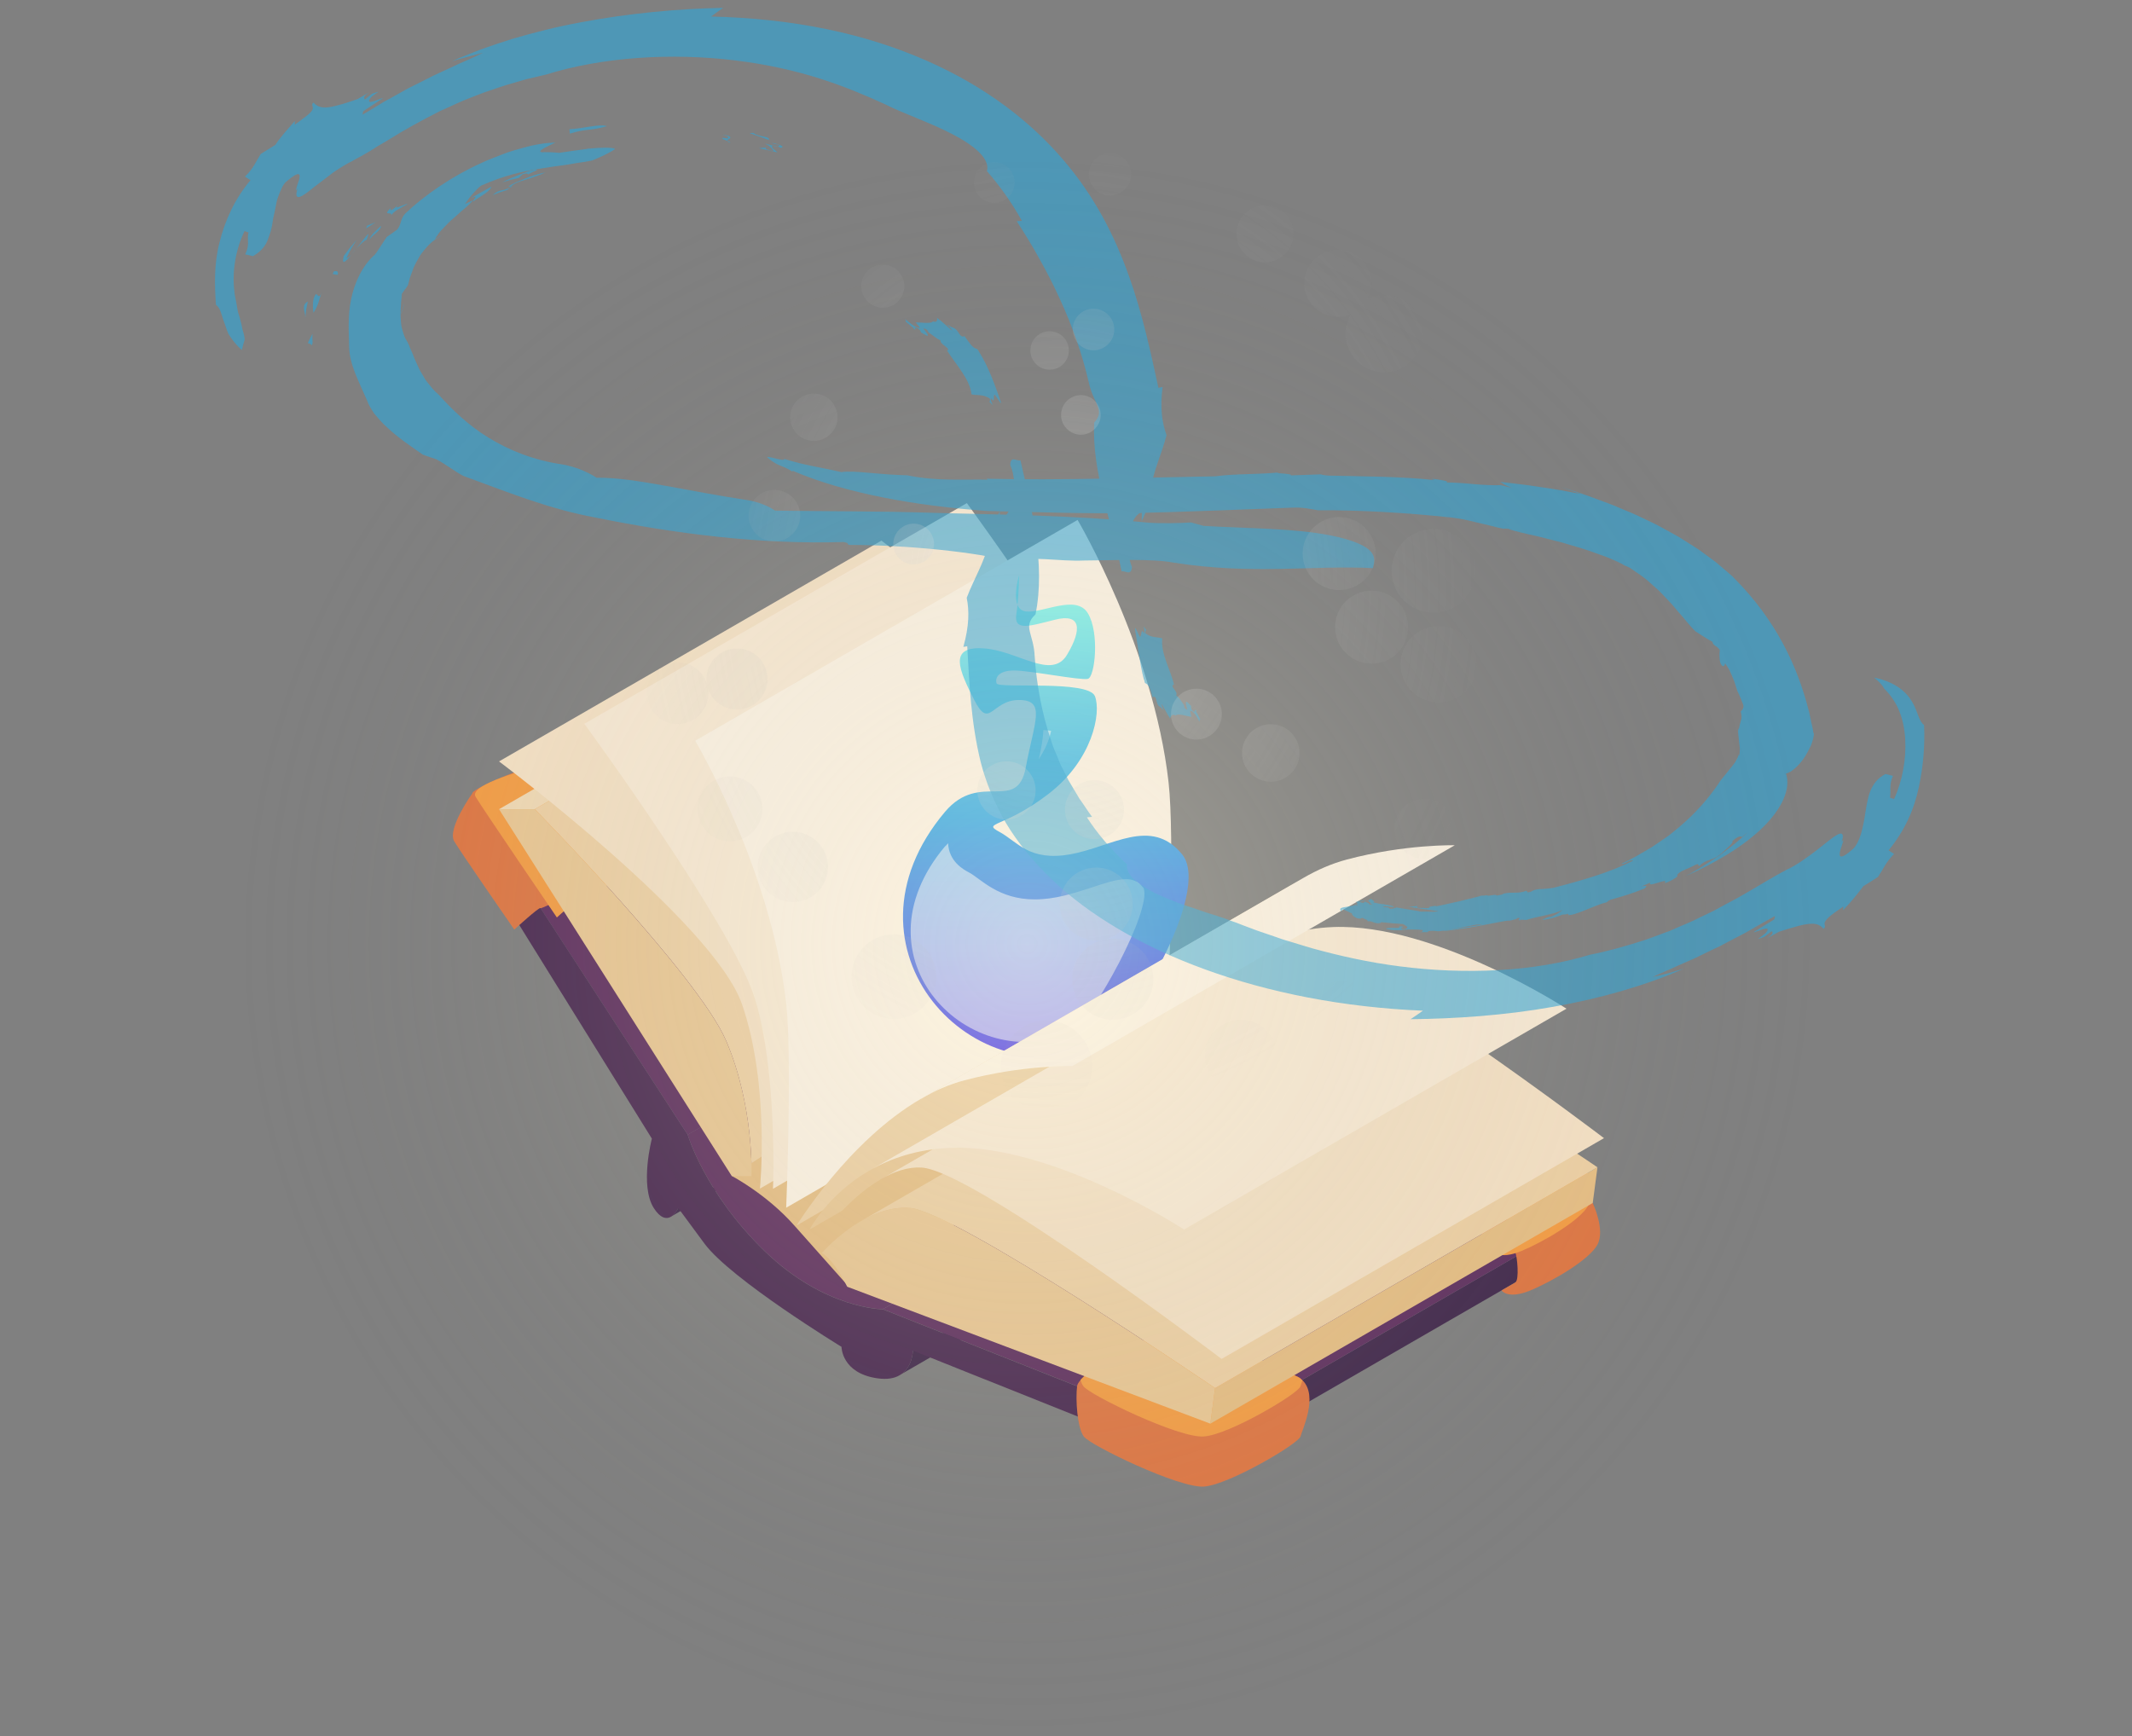 <svg width="717" height="584" viewBox="0 0 717 584" fill="none" xmlns="http://www.w3.org/2000/svg">
<rect x="0" y="0" width="717" height="584" fill="#808080" stroke="none"/>
<g clip-path="url(#clip0_6_150)">
<path d="M225.616 409.239C227.163 408.344 228.099 406.309 228.099 406.309L356.701 332.044C356.701 332.044 355.765 334.079 354.219 334.974L225.616 409.239Z" fill="#42294D"/>
<path d="M302.533 462.548C307.01 459.984 307.01 454.246 307.01 454.246L435.612 379.981C435.612 379.981 435.612 385.678 431.136 388.282L302.533 462.548Z" fill="#42294D"/>
<path d="M403.259 492.783L404.927 483.179L533.529 408.954L531.861 418.517L403.259 492.783Z" fill="#42294D"/>
<path d="M404.928 483.179L296.918 440.37L425.52 366.145L533.53 408.954L404.928 483.179Z" fill="#603060"/>
<path d="M296.917 440.37C296.917 440.37 277.342 440.37 257.157 420.796C236.971 401.223 231.273 381.649 231.273 381.649L359.876 307.384C359.876 307.384 365.573 326.957 385.759 346.531C405.945 366.104 425.52 366.104 425.52 366.104L296.917 440.37Z" fill="#603060"/>
<path d="M231.273 381.69L161.193 273.771L289.796 199.505L359.876 307.424L231.273 381.69Z" fill="#603060"/>
<path d="M403.259 492.783L307.01 454.287C307.01 454.287 307.01 459.984 302.534 462.588C300.784 463.606 298.383 464.094 295.005 463.606C282.999 461.856 282.999 453.025 282.999 453.025C282.999 453.025 245.761 430.278 236.93 418.314L228.099 406.35C227.611 407.408 224.355 413.309 219.878 406.35C215.076 398.822 219.227 382.992 219.227 382.992L156.798 282.398L161.234 273.771L231.273 381.69C231.273 381.69 236.971 401.263 257.157 420.837C277.342 440.41 296.917 440.41 296.917 440.41L404.927 483.22L403.259 492.783Z" fill="#4C2B53"/>
<path d="M437.363 483.179C436.711 485.58 413.392 499.375 404.927 500.026C396.503 500.637 366.672 486.15 364.474 483.179C362.277 480.209 361.666 470.646 362.236 466.251C362.317 465.6 362.765 464.908 363.457 464.135C367.445 459.658 379.939 453.636 379.939 453.636L396.34 444.48C438.177 464.704 435.857 462.1 438.054 464.298C443.426 469.588 437.892 481.023 437.363 483.179Z" fill="#E07743"/>
<path d="M438.014 464.298C437.689 465.234 437.444 465.925 437.322 466.332C436.671 468.774 413.352 482.569 404.887 483.179C396.463 483.83 366.632 469.262 364.393 466.332C363.986 465.803 363.62 465.03 363.376 464.135C367.364 459.659 379.858 453.636 379.858 453.636L396.259 444.48C438.096 464.704 435.776 462.1 437.973 464.298H438.014Z" fill="#F69E44"/>
<path d="M492.263 412.21C492.263 412.21 508.989 420.186 509.6 421.284C510.21 422.383 511.024 430.522 509.6 431.376C508.175 432.19 504.96 434.062 504.96 434.062C504.96 434.062 507.076 437.196 514.646 434.062C522.216 430.929 534.547 423.685 537.233 418.639C539.919 413.593 535.646 404.682 535.646 404.682C535.646 404.682 507.443 386.532 502.356 390.561C497.268 394.59 492.263 412.251 492.263 412.251V412.21Z" fill="#E07743"/>
<path d="M489.251 398.944C489.251 398.944 505.978 406.92 506.588 408.018C507.199 409.117 508.012 417.256 506.588 418.11C505.164 418.965 501.949 420.796 501.949 420.796C501.949 420.796 504.065 423.93 511.634 420.796C519.204 417.663 531.535 410.419 534.221 405.373C536.907 400.327 532.634 391.416 532.634 391.416C532.634 391.416 504.431 373.266 499.344 377.295C494.257 381.324 489.251 398.985 489.251 398.985V398.944Z" fill="#F69E44"/>
<path d="M158.873 266.812C158.873 266.812 150.246 278.817 152.769 283.008C155.292 287.2 172.955 312.674 172.955 312.674C172.955 312.674 181.42 304.942 181.745 305.471C182.071 306 206.814 293.507 206.814 293.507C206.814 293.507 187.036 259.203 184.309 257.331C181.582 255.418 158.833 265.103 158.833 266.812H158.873Z" fill="#E07743"/>
<path d="M179.304 258.267C179.304 258.267 157.409 263.76 159.932 267.993C162.455 272.184 187.28 308.605 187.28 308.605C187.28 308.605 195.745 300.873 196.071 301.402C196.396 301.931 221.14 289.438 221.14 289.438C221.14 289.438 201.361 255.133 198.635 253.262C195.908 251.349 179.263 256.598 179.263 258.267H179.304Z" fill="#F69E44"/>
<path d="M252.721 395.566C252.721 395.566 253.657 372.208 244.216 350.112C234.733 328.015 179.833 272.184 179.833 272.184L308.435 197.959C308.435 197.959 363.335 253.831 372.818 275.887C382.3 297.943 381.324 321.341 381.324 321.341L252.721 395.607V395.566Z" fill="#F0D2A5"/>
<path d="M179.833 272.184H167.827L296.429 197.959H308.435L179.833 272.184Z" fill="#F3DBB6"/>
<path d="M276.325 375.789L246.128 395.566C246.128 395.566 257.808 401.67 267.128 412.21C276.447 422.709 285.685 433.086 285.685 433.086L408.631 358.983L377.335 327.69L276.325 375.83V375.789Z" fill="#E8C085"/>
<path d="M252.721 395.566H246.087L167.827 272.184H179.833C179.833 272.184 234.733 328.056 244.215 350.112C253.698 372.208 252.721 395.566 252.721 395.566Z" fill="#ECC995"/>
<path d="M255.57 399.798C255.57 399.798 259.029 365.331 249.547 337.822C240.064 310.273 167.827 256.11 167.827 256.11L296.429 181.844C296.429 181.844 368.667 236.048 378.149 263.557C387.631 291.106 384.172 325.533 384.172 325.533L255.57 399.798Z" fill="#F7E3C6"/>
<path d="M259.965 399.798C259.965 399.798 261.552 359.919 253.657 335.299C245.762 310.68 196.519 243.454 196.519 243.454L325.162 169.229C325.162 169.229 374.405 236.455 382.3 261.074C390.195 285.694 388.608 325.574 388.608 325.574L260.006 399.839L259.965 399.798Z" fill="#FBECD6"/>
<path d="M233.797 249.151C233.797 249.151 259.355 292.368 264.401 337.497C266.436 355.809 264.401 406.228 264.401 406.228L393.003 331.962C393.003 331.962 395.038 281.543 393.003 263.231C387.957 218.102 362.399 174.886 362.399 174.886L233.797 249.151Z" fill="#FFF5E6"/>
<g clip-path="url(#clip1_6_150)">
<path d="M317.829 273.043C329.6 259.126 342.076 273.65 344.97 258.128C347.864 242.607 351.892 235.453 342.662 235.453C333.433 235.453 332.846 245.685 327.645 235.453C322.443 225.221 318.963 217.417 330.539 218.067C342.076 218.674 353.652 228.949 358.853 220.235C364.054 211.52 363.468 206.231 354.825 208.442C346.143 210.61 340.902 212.431 341.802 206.534C342.701 200.638 342.701 193.527 342.701 193.527C342.701 193.527 339.221 205.017 345.009 205.667C350.797 206.317 361.904 199.771 365.853 206.274C369.842 212.821 368.239 227.735 365.853 228.342C363.468 228.949 346.378 225.524 341.059 225.524C335.74 225.524 334.606 227.996 335.154 229.86C335.701 231.724 366.127 228.603 368.239 234.196C370.39 239.789 367.496 255.657 352.478 267.146C337.461 278.636 330.03 276.512 336.17 279.85C342.31 283.188 346.104 289.822 359.987 287.351C373.832 284.879 387.128 274.604 397.531 287.351C407.934 300.097 378.525 347.616 370.781 351.171C327.684 370.985 279.072 319.001 317.829 273.043Z" fill="url(#paint0_linear_6_150)"/>
<path d="M317.947 284.62C318.26 284.273 318.572 283.926 318.846 283.623C319.12 289.822 324.048 292.511 325.964 293.508C329.953 295.676 335.741 302.526 347.982 302.526C354.747 302.526 360.809 300.575 367.067 298.537C371.408 297.106 375.514 295.719 378.682 295.719C380.754 295.719 382.592 296.239 384.626 298.754C387.325 306.385 367.966 341.59 360.692 347.096C326.238 362.575 285.956 322.427 317.908 284.576L317.947 284.62ZM349.351 255.311C350.133 251.842 350.798 248.59 350.876 245.556C351.814 245.599 352.675 245.686 353.496 245.816C353.027 248.157 351.853 251.582 349.351 255.354V255.311Z" fill="white" fill-opacity="0.53"/>
</g>
<path d="M309.778 369.563C285.319 383.684 267.901 412.21 267.901 412.21L396.503 337.944C396.503 337.944 413.921 309.459 438.38 295.338L309.778 369.604V369.563Z" fill="#F0D2A5"/>
<path d="M407.043 478.866L408.63 466.902L537.233 392.636L535.645 404.641L407.043 478.866Z" fill="#E8C085"/>
<path d="M408.63 466.902C408.63 466.902 321.539 407.571 306.074 406.309C300.132 405.821 294.394 407.937 289.592 410.704L418.194 336.439C423.037 333.672 428.775 331.555 434.676 332.044C450.141 333.305 537.233 392.636 537.233 392.636L408.63 466.902Z" fill="#F0D2A5"/>
<path d="M407.043 478.866L284.912 432.801C284.912 432.801 280.679 423.93 276.406 421.447C276.406 421.447 281.819 415.181 289.592 410.704C294.435 407.937 300.173 405.821 306.074 406.309C321.539 407.571 408.631 466.902 408.631 466.902L407.043 478.906V478.866Z" fill="#ECC995"/>
<path d="M292.319 393.776C278.238 401.914 272.296 413.553 272.296 413.553L400.898 339.287C400.898 339.287 406.84 327.649 420.921 319.51L292.319 393.776Z" fill="#ECC995"/>
<path d="M296.389 396.543C284.383 403.461 274.819 417.337 274.819 417.337L403.422 343.072C403.422 343.072 413.026 329.195 424.991 322.277L296.389 396.543Z" fill="#E8C085"/>
<path d="M410.829 457.095C410.829 457.095 327.197 393.654 309.86 392.718C305.302 392.474 300.703 394.061 296.43 396.543L425.032 322.277C429.305 319.795 433.904 318.208 438.462 318.452C455.799 319.388 539.431 382.829 539.431 382.829L410.829 457.095Z" fill="#F7E3C6"/>
<path d="M398.212 413.553C398.212 413.553 354.015 384.823 319.829 386.085C308.434 386.491 299.359 389.706 292.318 393.776L420.921 319.51C427.961 315.441 437.037 312.267 448.432 311.819C482.617 310.558 526.814 339.287 526.814 339.287L398.212 413.553Z" fill="#FBECD6"/>
<path d="M360.649 358.576C360.649 358.576 343.923 358.169 324.348 363.378C319.26 364.721 314.377 366.877 309.737 369.563L438.34 295.298C442.979 292.612 447.863 290.455 452.95 289.112C472.525 283.904 489.251 284.311 489.251 284.311L360.649 358.576Z" fill="#FFF5E6"/>
</g>
<g opacity="0.6">
<g clip-path="url(#clip2_6_150)">
<path d="M182.812 51.163C184.916 51.178 186.121 51.208 188.017 51.416C190.883 50.947 195 50.406 198.59 49.948C202.256 49.608 205.5 49.542 206.846 50.023C206.837 50.295 205.023 51.298 203.171 52.204C202.243 52.666 201.241 53.067 200.444 53.438C199.648 53.809 198.988 54.056 198.642 54.078C196.958 54.399 195.358 54.657 193.824 54.861C192.319 55.137 190.878 55.377 189.444 55.583C188.035 55.804 186.546 55.923 185.205 56.164C183.809 56.393 182.429 56.612 181.049 56.831C175.398 57.724 169.475 59.07 162.189 62.27C161.501 62.519 160.583 63.448 159.522 64.609C159.011 65.2 158.394 65.823 157.893 66.512C157.404 67.209 156.899 67.915 156.372 68.589C156.372 68.589 157.643 68.048 159.051 67.383C158.303 68.319 157.293 69.287 156.081 70.268C155.448 70.752 154.875 71.289 154.287 71.836C153.686 72.376 153.053 72.934 152.42 73.492C151.045 74.582 150.029 75.805 148.884 76.954C147.698 78.098 146.967 79.32 146.268 80.449C147.65 79.621 147.65 79.622 148.661 79.171C147.212 79.904 145.68 80.922 144.385 82.188C143.765 82.827 143.164 83.514 142.573 84.226C141.966 84.947 141.381 85.699 140.976 86.481C140.05 88.052 139.141 89.687 138.631 91.314C138.348 92.129 137.997 92.924 137.778 93.702C137.587 94.479 137.384 95.248 137.19 95.967C136.822 96.549 136.442 97.05 136.084 97.508C135.768 97.972 135.446 98.395 135.136 98.826C135.11 100.159 134.814 101.484 134.833 102.806C134.794 104.132 134.579 105.485 134.735 106.831C134.834 108.181 134.852 109.577 135.316 110.953C135.497 111.648 135.732 112.357 135.983 113.056C136.247 113.762 136.684 114.458 137.105 115.162C137.417 115.767 137.678 116.416 137.919 117.091C138.234 117.753 138.543 118.449 138.846 119.177C139.348 120.65 140.1 122.155 140.824 123.736C141.127 124.539 141.666 125.294 142.1 126.08C142.579 126.855 142.993 127.667 143.578 128.41C144.775 129.896 145.896 131.411 147.519 132.754C152.029 137.703 157.269 142.926 164.269 147.207C171.198 151.484 179.666 154.859 189.13 156.222C189.905 156.337 190.792 156.535 191.738 156.804C192.702 157.047 193.721 157.377 194.747 157.747C196.76 158.54 198.895 159.514 200.649 160.693C207.57 160.606 215.586 161.947 224.124 163.459C232.601 164.992 241.703 166.756 249.703 167.957C252.676 168.344 254.961 168.979 256.704 169.691C258.496 170.374 259.746 171.133 260.667 171.757C277.757 172.019 296.217 171.89 314.151 172.51C337.122 173.139 360.752 173.298 386.129 175.796C389.63 176.1 396.736 176.01 400.547 175.735C401.954 176.122 403.361 176.51 404.755 176.89C419.847 177.772 434.733 177.649 447.149 180.032C451.387 180.873 454.461 181.779 456.669 182.74C458.897 183.675 460.25 184.641 461.062 185.609C462.677 187.52 462.123 189.379 461.723 191.106C452.005 190.556 441.697 191.161 430.712 191.358C419.701 191.539 407.992 191.354 394.629 189.236C387.375 187.856 374.886 188.476 364.682 188.532C355.882 188.919 347.468 186.905 339.074 188.745C329.642 185.868 304.746 183.241 285.686 183.301C284.305 182.928 286.156 182.778 283.654 182.312C256.34 183.184 227.643 179.656 200.028 174.038C192.96 172.728 185.766 170.736 178.581 168.324C171.383 165.904 164.12 163.152 156.527 160.339C154.864 159.951 150.284 156.347 146.725 154.477C145.229 153.964 143.7 153.469 142.222 152.93C138.134 150.108 133.686 147.078 130.31 143.874C128.514 142.319 127.165 140.655 125.875 139.134C124.786 137.526 123.88 136.006 123.406 134.606C120.63 128.183 117.535 122.61 117.414 116.668C117.348 112.234 116.873 106.511 118.056 100.749C119.22 95.012 121.89 89.295 126.04 85.67C126.884 84.754 128.662 81.699 130.064 79.719C131.235 78.881 132.405 78.042 133.605 77.201C135.109 75.281 134.52 73.667 136.368 71.742C142.781 65.655 151.995 59.284 161.713 54.903C162.865 54.312 164.11 53.83 165.313 53.343C166.53 52.863 167.714 52.402 168.882 51.949C171.151 51.025 173.552 50.379 175.703 49.774C179.985 48.516 183.911 48.012 186.784 47.952C185.254 48.732 179.315 51.213 182.729 51.226L182.812 51.163Z" fill="#2DA6DA"/>
<path d="M257.782 49.657C256.742 50.035 258.815 50.66 260.27 50.871C259.58 50.085 259.441 49.321 257.168 48.249L261.173 49.343C264.58 48.65 257.36 48.065 260.335 48.139C262.559 48.795 264.152 49.4 262.42 49.748C262.352 49.358 261.173 49.343 259.917 48.913C258.932 49.674 260.798 50.493 261.462 51.264C259.37 50.813 257.38 50.274 255.272 49.833C256.165 49.702 256.93 49.719 257.782 49.657Z" fill="#2DA6DA"/>
<path d="M243.047 46.377C243.562 46.434 244.085 46.459 244.578 46.559C245.064 46.322 244.981 46.089 244.612 45.858C244.227 45.636 243.519 45.467 242.814 45.282C243.644 45.41 244.265 45.51 244.698 45.631C245.111 45.777 245.358 45.901 245.493 46.016C245.762 46.245 245.567 46.447 245.302 46.644C244.745 47.025 243.907 47.39 245.567 48.016C245.749 47.807 244.926 47.498 244.131 47.187C243.349 46.883 242.567 46.654 243.059 46.384L243.047 46.377Z" fill="#2DA6DA"/>
<path d="M253.356 44.719C255.387 46.242 259.033 45.706 258.569 47.1C256.498 46.311 254.325 45.537 252.066 44.768C252.517 44.715 252.927 44.73 253.344 44.712L253.356 44.719Z" fill="#2DA6DA"/>
<path d="M197.818 49.89C195.552 50.946 196.707 50.412 192.616 51.412L198.41 49.844L197.815 49.906L197.818 49.89Z" fill="#2DA6DA"/>
<path d="M132.883 109.086C133.444 108.006 134.028 107.032 134.52 105.949C135.027 104.857 135.601 103.637 135.825 102.086C135.799 103.641 134.931 105.208 134.376 106.476C133.764 107.748 133.065 108.729 132.883 109.086Z" fill="#2DA6DA"/>
<path d="M141.778 139.949C141.055 140.159 141.829 141.104 140.184 140.025C139.948 139.317 142.335 139.42 139.459 137.926C140.149 138.639 141.012 139.266 141.778 139.949Z" fill="#2DA6DA"/>
<path d="M140.917 143.57L141.224 145.244C141.423 145.174 141.412 144.484 140.917 143.57Z" fill="#2DA6DA"/>
<path d="M172.276 62.755L171.78 62.745C171.626 62.878 171.479 63.052 171.338 63.193C171.633 63.067 171.927 62.941 172.289 62.762L172.276 62.755Z" fill="#2DA6DA"/>
<path d="M165.604 65.644C166.432 65.329 167.223 64.991 168.061 64.699L170.67 63.86C170.89 63.599 171.127 63.403 171.354 63.183C169.831 63.855 169.104 63.934 168.374 64.104C168.016 64.193 167.654 64.298 167.2 64.516C166.784 64.756 166.278 65.092 165.62 65.635L165.604 65.644Z" fill="#2DA6DA"/>
<path d="M170.889 62.712L171.779 62.746C173.176 61.465 174.902 61.002 176.745 60.441C177.667 60.161 178.647 59.877 179.706 59.473C180.778 59.076 182.068 58.657 183.434 57.987C182.202 58.254 180.992 58.553 179.788 58.892C178.661 59.276 177.544 59.684 176.482 60.105C175.419 60.526 174.386 60.945 173.423 61.367C172.498 61.812 171.682 62.283 170.885 62.728L170.889 62.712Z" fill="#2DA6DA"/>
<path d="M174.499 59.828L175.669 58.693C177.247 58.108 177.475 58.48 177.594 58.678C178.506 58.151 179.533 57.692 180.56 57.232C180.908 56.676 178.44 57.227 175.813 58.314C174.475 58.835 173.025 59.42 171.758 59.944C170.517 60.483 169.531 61.023 168.907 61.309L171.65 60.51C172.608 60.269 173.558 60.06 174.512 59.835L174.499 59.828Z" fill="#2DA6DA"/>
<path d="M204.104 42.456C204.104 42.456 203.999 42.487 203.938 42.507C203.999 42.487 204.056 42.483 204.117 42.463L204.104 42.456Z" fill="#2DA6DA"/>
<path d="M191.496 43.47L191.656 44.948C194.242 44.151 195.862 43.867 197.579 43.676C199.308 43.492 201.069 43.29 203.953 42.498C204.014 42.478 204.059 42.467 204.119 42.447C201.613 41.554 196.191 43.263 191.512 43.461L191.496 43.47Z" fill="#2DA6DA"/>
<path d="M159.135 67.764C159.874 67.175 160.693 66.688 161.451 66.22C162.18 65.755 162.833 65.319 163.396 64.905C164.502 64.103 165.113 63.366 165.291 62.804C164.04 63.393 162.971 64.069 161.797 64.703C160.662 65.358 159.433 65.979 158.323 66.649C161.558 65.433 158.881 67.082 159.123 67.757L159.135 67.764Z" fill="#2DA6DA"/>
<path d="M150.56 70.109C151.34 69.303 152.395 68.62 153.29 67.881L151.373 68.603C151.55 68.797 151.224 69.237 150.56 70.109Z" fill="#2DA6DA"/>
<path d="M151.373 68.603C151.209 68.416 150.434 68.596 149.334 69.439C149.961 69.136 150.681 68.868 151.373 68.603Z" fill="#2DA6DA"/>
<path d="M155.978 63.634C152.614 64.406 154.335 65.012 150.627 67.36C151.201 67.709 152.046 67.089 152.995 66.215C153.449 65.775 153.957 65.274 154.446 64.799C154.961 64.339 155.524 63.926 156.007 63.632L155.978 63.634Z" fill="#2DA6DA"/>
<path d="M142.045 74.225L140.026 74.887L141.414 75.448L142.045 74.225Z" fill="#2DA6DA"/>
<path d="M136.575 95.759C135.807 93.137 134.403 97.368 133.404 97.678C134.441 97.021 135.532 96.376 136.575 95.759Z" fill="#2DA6DA"/>
<path d="M135.519 76.644C136.271 76.432 137.011 76.213 137.776 76.008L137.425 75.381C138.148 74.653 139.11 73.49 140.37 72.999C139.812 72.493 139.022 73.052 138.117 73.915C137.267 74.791 136.2 75.911 135.506 76.637L135.519 76.644Z" fill="#2DA6DA"/>
<path d="M131.763 88.586C130.845 89.516 130.149 90.48 129.328 91.428L131.763 88.586Z" fill="#2DA6DA"/>
<path d="M137.086 68.573C136.615 68.282 129.724 72.172 135.931 67.315C134.767 68.268 133.353 69.41 132.493 70.114C131.62 70.81 131.099 71.008 131.372 69.947C128.147 73.201 132.689 70.578 131.368 72.881C132.139 70.925 135.02 69.929 137.07 68.582L137.086 68.573Z" fill="#2DA6DA"/>
<path d="M128.143 75.987C126.487 77.506 124.255 79.431 124.388 80.45C124.96 79.616 125.868 78.885 126.699 78.183C127.518 77.473 128.134 76.777 128.143 75.987Z" fill="#2DA6DA"/>
<path d="M123.081 76.851L126.343 74.745L123.492 75.888L123.081 76.851Z" fill="#2DA6DA"/>
<path d="M116.47 86.812L118.039 83.729C118.662 82.703 119.326 81.683 119.978 80.656L117.638 83.368C116.923 84.285 116.265 85.198 115.591 86.12C114.79 89.573 116.315 87.923 118.21 85.6C117.606 86.231 117.014 86.72 116.486 86.803L116.47 86.812Z" fill="#2DA6DA"/>
<path d="M123.328 80.632C123.531 80.011 123.694 79.385 123.926 78.762C123.522 78.639 121.728 81.334 119.807 83.642C121.252 82.112 122.633 80.767 123.34 80.64L123.328 80.632Z" fill="#2DA6DA"/>
<path d="M119.808 83.642C119.268 84.309 118.728 84.976 118.21 85.601C118.744 85.041 119.268 84.383 119.808 83.642Z" fill="#2DA6DA"/>
<path d="M127.032 121.407C126.456 119.874 126.219 118.278 125.893 116.704C125.765 118.57 126.066 120.055 127.032 121.407Z" fill="#2DA6DA"/>
<path d="M112.257 91.288L111.875 92.175L113.573 92.454C114.001 90.651 112.603 91.34 112.257 91.288Z" fill="#2DA6DA"/>
<path d="M106.247 98.918C104.829 100.611 105.255 103.904 105.417 105.217C106.133 104.152 106.643 103.043 107.048 101.892C107.468 100.731 107.699 99.516 108.277 98.206C107.234 100.836 106.971 99.003 106.235 98.91L106.247 98.918Z" fill="#2DA6DA"/>
<path d="M102.683 106.87L102.956 104.165L103.521 101.425C102.382 102.024 102.172 102.826 102.222 103.76C102.256 104.703 102.728 105.733 102.683 106.87Z" fill="#2DA6DA"/>
<path d="M103.561 115.337C103.805 115.773 104.317 115.33 104.808 116.186C105.134 115.746 105.159 115.096 105.077 114.402C105.041 113.698 105.017 112.927 105.099 112.272C104.579 113.283 103.953 114.326 103.561 115.337Z" fill="#2DA6DA"/>
<path d="M138.758 72.272C137.515 73.641 136.345 74.85 135.39 76.053C136.371 75.16 137.503 74.299 138.523 73.429C139.585 72.564 140.55 71.681 141.744 70.874C141.219 71.088 140.694 71.302 140.169 71.517C139.683 71.753 139.209 71.997 138.758 72.272Z" fill="#2DA6DA"/>
<path d="M585.936 281.486L587.765 279.882C585.173 282.578 581.728 285.115 578.364 287.679C574.657 290.1 570.982 292.577 566.803 294.708C576.519 290.492 586.445 284.643 592.937 278.214C599.455 271.801 602.328 265.093 600.631 260.179C602.878 259.741 606.135 256.394 607.836 253.073C608.292 252.247 608.72 251.422 609.08 250.652C609.354 249.886 609.574 249.182 609.733 248.572C610.051 247.352 610.107 246.535 609.844 246.494C609.714 245.236 609.362 244.018 609.113 242.784C608.806 241.555 608.689 240.305 608.305 239.105C608.741 240.778 608.866 242.512 609.212 244.208C608.853 242.505 608.712 240.78 608.305 239.105C604.413 223.745 597.126 208.494 583.295 194.562C582.403 193.567 581.011 192.505 579.561 191.225C578.826 190.597 578.044 189.924 577.222 189.228C576.324 188.562 575.388 187.873 574.429 187.154C573.454 186.443 572.44 185.71 571.417 184.953C570.362 184.215 569.173 183.51 568.018 182.769C566.848 182.038 565.668 181.283 564.472 180.537C563.183 179.83 561.894 179.123 560.621 178.407C559.316 177.709 558.062 176.966 556.71 176.296C555.341 175.635 553.985 174.982 552.638 174.352C550.016 173.023 547.195 171.912 544.612 170.827C542.064 169.706 539.49 168.793 537.202 167.952C534.929 167.102 532.91 166.343 531.138 165.782C529.1 165.122 527.074 164.47 525.007 163.812C527.221 164.598 529.434 165.383 531.648 166.168C529.258 165.712 526.935 165.276 524.638 164.855C522.341 164.434 520.005 164.138 517.766 163.787C513.322 163.05 508.79 162.631 504.497 162.074C505.661 162.69 505.645 163.069 508.639 164.17L504.656 163.182C502.357 163.295 498.929 163.126 495.54 162.832C492.186 162.502 488.727 162.278 486.434 162.284C487.714 161.841 484.386 161.379 481.41 161.009L482.387 161.481C471.134 160.248 457.487 160.219 447.196 159.985C445.764 159.952 444.765 159.745 444.175 159.552C440.796 159.651 437.443 159.766 434.084 159.913C435.123 159.165 426.105 159.278 430.991 158.811C423.236 159.69 415.933 159.242 408.572 160.219C383.38 160.635 356.937 161.64 331.785 161.027L332.237 161.343C323.426 161.188 314.863 161.896 305.21 159.887C303.256 159.831 301.113 159.72 298.96 159.586C296.83 159.409 294.671 159.234 292.637 159.075C288.627 158.68 284.994 158.467 282.939 158.795C274.948 156.952 271.158 156.667 263.659 154.332C264.112 155.019 262.155 154.535 260.412 154.119C258.627 153.699 257.313 153.346 258.532 154.272C261.958 157.062 263.215 156.44 266.457 158.626L266.607 158.361C275.727 162.278 286.202 165.204 297.262 167.378C308.316 169.585 319.996 170.972 331.895 171.877C348.214 172.229 365.584 172.893 382.276 172.556C400.293 172.135 419.518 171.284 434.595 170.754C438.201 170.582 440.515 171.216 443.324 171.638C456.929 171.513 473.707 172.519 487.542 174.024C487.28 173.983 487.046 173.94 486.895 173.909C488.731 174.137 490.432 174.399 492.031 174.676C493.626 174.969 495.075 175.362 496.545 175.712C498 176.072 499.471 176.422 500.986 176.761C502.463 177.152 503.986 177.532 505.671 177.877C505.824 177.67 506.878 177.891 507.49 177.893C507.519 178.04 508.189 178.26 509.317 178.542C510.41 178.859 511.973 179.244 513.857 179.667C515.741 180.09 517.958 180.557 520.189 181.18C522.435 181.793 524.998 182.313 527.302 183.07C529.642 183.793 532.093 184.451 534.256 185.201C536.417 185.968 538.442 186.694 540.214 187.329C543.609 188.716 545.933 189.818 546.238 190.16C546.847 190.401 547.498 190.647 548.065 190.956C550.483 192.611 553.01 194.217 554.99 196.081C556.013 196.985 557.02 197.899 558.044 198.804C558.946 199.75 559.847 200.695 560.736 201.633C562.61 203.454 563.972 205.422 565.631 207.174C567.15 208.992 568.537 210.753 570.144 212.328C572.055 213.505 574.034 214.924 575.903 215.874C576.079 217.342 577.555 217.142 578.381 218.708C578.175 219.938 578.27 220.934 578.342 221.751C578.414 222.569 578.624 223.188 578.877 223.575C579.385 224.348 580.073 224.247 580.129 223.06C580.665 223.831 581.185 224.612 581.632 225.405C581.989 226.221 582.346 227.036 582.694 227.828C583.443 229.424 583.789 231.046 584.317 232.533C585.075 233.857 585.51 235.235 586.086 236.62C586.617 237.794 586.215 238.56 585.416 239.317C585.778 240.856 585.711 241.427 585.568 242.028C585.441 242.619 585.148 243.263 584.857 244.941C584.198 245.41 584.727 247.415 584.843 249.495C584.916 250.534 585.187 251.577 585.108 252.437C585.075 253.286 585.005 253.948 584.846 254.188L584.835 253.646C584.491 254.629 584.051 255.52 583.546 256.374C582.93 257.219 582.278 258.025 581.646 258.804C580.984 259.586 580.451 260.368 579.728 261.17C579.035 261.97 578.393 262.8 577.863 263.713C574.417 268.723 570.007 273.786 564.44 278.421L562.333 280.141L561.287 280.997L560.107 281.811C558.524 282.874 557.033 283.971 555.428 285.002C553.732 285.98 552.065 286.957 550.431 287.916C548.783 288.867 547.087 289.698 545.369 290.497C545.642 290.784 546.355 290.402 547.113 290.009C547.859 289.608 548.662 289.204 549.249 289.487C541.259 293.536 531.736 296.22 522.453 298.618C520.689 298.911 518.492 299.083 517.659 299.046C514.611 299.502 516.011 299.775 513.799 300.178L513.321 299.625C510.239 300.783 508.536 299.855 505.591 300.593C505.467 300.872 504.372 301.089 503.293 301.224C503.208 300.547 500.008 301.728 500.148 301.07L500.122 301.129C499.469 301.195 499.008 301.299 498.217 301.267C497.583 301.455 494.296 302.346 490.841 303.14C487.413 303.95 483.92 304.648 483.235 304.807L482.655 304.712C480.842 304.811 479.95 305.311 480.937 305.438L478.759 305.436L479.024 305.387C478.297 305.392 477.586 305.388 476.879 305.367C476.507 305.3 476.199 304.974 476.912 304.666C475.629 304.904 474.207 305.043 473.146 304.856C476.116 305.407 480.175 305.996 483.776 306.523C482.15 306.84 479.517 306.539 477.861 306.636C476.961 306.43 475.615 306.17 474.1 305.979C472.684 305.715 471.04 305.524 469.813 305.24C469.217 305.229 468.271 306.012 467.181 305.531C466.927 304.922 465.714 305.385 464.986 304.873C466.411 304.717 467.379 305.017 468.695 305.13C468.8 304.507 465.971 304.408 465.263 304.091C464.994 304.157 464.405 304.039 463.7 303.927C462.982 303.808 462.44 303.588 461.79 303.564C462.331 303.34 462.215 303.2 461.943 303.061C461.789 302.898 461.504 302.752 461.471 302.548C460.997 302.348 460.699 302.417 460.479 302.677C460.255 302.806 460.146 302.928 460.162 303.067C460.252 303.193 460.441 303.321 460.631 303.448C460.964 303.715 461.256 303.976 460.497 304.147C460.686 303.757 459.298 303.492 459.013 303.272C458.517 303.558 458.94 303.654 458.191 303.776C457.678 303.48 456.877 303.424 457.19 303.05C457.421 303.036 457.466 303.173 457.549 303.258C457.453 303.165 457.799 303.143 458.257 303.131C458.76 303.107 459.519 303.083 460.265 303.052C461.19 302.977 461.866 302.942 462.465 302.863C463.063 302.784 463.332 302.718 462.951 302.701C462.913 302.901 461.037 303.036 459.643 303.026C459.317 303.022 458.875 303.026 458.593 303.011C458.356 302.985 458.103 302.968 457.863 302.958C457.622 302.949 457.411 302.938 457.283 302.938C457.129 302.923 457.052 302.878 457.132 302.98C457.145 303.135 456.835 303.196 456.524 303.257C456.201 303.31 455.922 303.353 456.003 303.528C456.358 303.53 456.701 303.525 457.031 303.512C457.066 303.625 457.044 303.742 456.99 303.877C456.952 304.002 456.93 304.119 456.853 304.222C456.696 304.446 456.405 304.629 456.101 304.656C455.524 304.323 457.321 304.308 458.746 304.225C459.543 304.15 460.353 304.082 460.83 304.044C461.355 303.977 461.592 303.93 461.138 303.926L461.522 304.222C461.305 304.244 461.049 304.244 460.738 304.23C460.472 304.206 460.241 304.147 460.011 304.088C459.552 303.952 459.072 303.786 459.238 303.512C458.796 303.811 458.171 303.654 457.591 303.559L457.601 303.435C457.136 303.333 456.79 302.985 456.252 303.414C457.138 304.073 455.611 304.614 453.78 304.886C451.942 305.192 449.732 305.209 451.179 306.654C451.126 305.811 451.571 305.791 452.132 306.059C452.389 306.207 452.796 306.387 453.258 306.579C453.735 306.763 454.094 307.044 454.665 307.188C454.607 307.34 454.675 307.582 454.945 307.886C455.214 308.189 455.638 308.581 456.465 308.874C458.054 309.2 457.64 308.832 458.104 308.712C458.71 309.118 460.431 309.501 459.83 309.893C461.498 309.656 461.717 310.521 463.504 310.556C465.096 310.496 463.562 310.33 464.724 310.207C465.829 310.309 467.143 310.44 468.414 310.564C469.708 310.646 470.945 310.732 471.854 310.814C472.39 311.216 474.348 311.921 472.466 312.534C468.876 312.401 474.242 311.583 470.463 311.618C471.65 312.561 467.059 311.776 466.038 312.351C466.993 312.865 469.472 312.93 471.561 312.879L471.198 312.763C472.134 312.711 473.527 312.648 474.907 312.65C476.291 312.636 477.677 312.68 478.603 312.9C478.044 313.224 478.841 313.444 477.455 313.549C478.294 313.553 479.146 313.565 480.004 313.543C480.353 313.43 480.718 313.309 480.013 313.271C481.294 312.976 482.457 313.075 483.341 313.216C483.44 313.366 486.94 312.856 490.292 312.224C493.657 311.599 496.868 310.886 496.66 311.006C498.491 310.807 498.925 311.224 500.72 310.69C500.819 310.544 496.433 311.374 492.281 312.024C488.125 312.69 484.196 313.211 485.445 313.082C486.198 313.24 491.538 312.482 496.712 311.553C501.921 310.664 506.947 309.465 507.559 309.689C508.914 309.455 510.54 309.064 510.162 308.809C512.473 308.555 509.58 309.544 511.271 309.56C511.297 309.501 511.098 309.423 511.639 309.348C512.2 309.394 512.738 309.41 513.301 309.439C516.755 308.275 522.205 307.691 525.577 306.055C524.679 306.662 523.735 307.577 521.418 308.456L520.931 308.396C520.624 308.588 518.653 309.149 518.81 309.443C521.205 309.127 523.203 308.581 525.475 307.639C525.952 307.601 526.519 307.54 526.919 307.531C526.884 307.492 526.829 307.479 526.826 307.422C527.713 307.398 527.646 307.452 527.409 307.648C527.374 307.683 527.339 307.718 527.275 307.755C528.21 308 530.438 307.217 532.889 306.231C535.354 305.253 538.016 304.057 540.193 303.54C541.265 302.995 540.199 303.359 541.527 302.667C545.832 301.44 548.876 300.556 553.104 298.841C554.018 297.928 553.934 297.769 551.994 298.164C553.057 297.743 554.055 297.285 555.079 296.842C554.267 297.888 555.922 297.421 557.526 296.925C559.117 296.421 560.711 295.901 559.807 297.059C560.36 296.917 561.128 296.622 561.916 296.227C562.661 295.826 563.454 295.324 564.139 294.795C563.991 294.525 563.747 294.089 565.701 292.946C568.828 291.555 568.117 291.921 570.629 290.693C571.564 290.568 570.979 291.172 571.399 291.285C574.097 288.78 575.258 289.783 578.284 287.577C579.931 286.108 583.358 283.285 582.541 282.943C584.824 281.047 585.382 281.184 585.956 281.608L585.936 281.486Z" fill="#2DA6DA"/>
<path d="M384.854 228.73L384.838 228.961L385.048 229.729C386.532 230.308 386.955 232.123 387.571 234.491C387.93 234.403 388.227 234.113 388.725 234.862C389.613 238.644 389.548 236.667 391.471 239.052C391.095 238.262 390.542 237.278 390.705 236.799C391.621 238.417 392.463 240.049 393.484 241.636C393.806 240.769 394.292 240.015 395.276 240.676C396.411 239.798 398.915 240.929 400.702 241.112C400.435 240.2 400.248 239.464 400.276 239.092C400.926 239.043 401.625 239.779 402.265 240.758C402.669 241.398 403.068 242.145 403.393 242.831C403.376 242.397 403.346 241.955 403.708 242.071L402.191 239.201C402.287 239.071 402.431 239.136 402.633 239.271L401.902 238.627L401.845 239.297C401.679 239.57 401.288 239.234 400.909 238.904C400.408 238.172 400.59 237.889 400.586 237.462L399.213 236.078C397.845 235.787 400.537 240.333 398.333 238.082L398.226 237.225C397.41 236.127 396.667 234.571 395.571 233.975C396.327 232.472 393.159 230.866 394.801 230.244C393.767 225.51 390.284 219.805 390.88 214.738C389.463 214.178 387.12 214.672 385.131 212.933C385.216 212.484 385.241 211.833 385.568 211.985L384.563 210.684C384.776 211.509 385.127 212.506 384.759 213.014C383.631 210.867 384.012 214.245 383.314 214.174L381.87 211.217L381.704 211.639C382.686 217.247 383.241 222.998 384.693 228.601L384.812 228.725L384.854 228.73Z" fill="#2DA6DA"/>
<path d="M390.966 130.164L389.586 130.457C387.011 118.72 384.341 105.913 379.643 92.766C374.97 79.633 368.228 66.082 357.333 53.476C346.506 40.891 331.559 29.159 311.55 20.378C301.591 16.014 290.403 12.344 278.1 9.822C265.857 7.279 252.672 5.873 239.137 5.557C240.48 4.559 241.833 3.586 243.208 2.644C227.98 2.921 211.383 4.476 195.42 7.487C187.429 8.931 179.615 10.94 172.259 13.083C168.607 14.244 165.051 15.423 161.643 16.65C159.979 17.315 158.331 17.97 156.698 18.616C155.092 19.277 153.482 19.881 152.004 20.616C153.694 20.04 155.454 19.616 157.183 19.136L162.388 17.745C160.296 18.865 157.287 20.157 153.867 21.673C150.536 23.314 146.587 24.913 142.843 26.926C140.949 27.901 138.978 28.831 137.068 29.816C135.261 30.859 133.415 31.88 131.617 32.874C130.711 33.367 129.822 33.851 128.948 34.325C128.126 34.83 127.317 35.341 126.527 35.827C124.947 36.799 123.405 37.718 121.936 38.551L122.136 37.429C129.617 32.459 129.557 32.701 127.659 33.322C125.934 34.007 122.715 35.362 124.788 32.699C125.543 32.027 126.509 31.44 127.356 30.802L125.157 31.509C124.281 32.148 123.523 32.837 122.717 33.48C122.55 33.014 121.624 32.794 124.221 31.042C122.855 31.787 121.582 32.566 120.254 33.333C117.582 34.283 115.402 34.964 113.638 35.405C111.913 35.868 110.626 36.122 109.553 36.149C107.433 36.218 106.359 35.505 105.412 34.497C104.51 35.343 105.357 35.684 105.176 36.558C105.093 36.991 104.742 37.564 103.799 38.405C103.335 38.82 102.715 39.312 101.909 39.881C101.157 40.463 100.256 41.161 99.123 41.948L99.131 40.715C96.836 43.416 94.35 46.007 92.606 48.731L87.699 51.771C85.847 54.691 85.265 56.627 82.375 59.391L84.235 60.612C78.956 66.873 75.591 74.294 73.815 81.599C71.905 88.936 72.191 96.1 72.616 102.533C74.268 103.653 74.439 106.042 75.556 108.847C75.791 109.556 76.049 110.295 76.316 111.059C76.458 111.436 76.596 111.83 76.779 112.213C77.008 112.585 77.264 112.955 77.505 113.334C78.514 114.84 79.75 116.347 81.335 117.743C81.624 116.524 81.951 115.328 82.292 114.14C82.207 113.167 81.958 112.082 81.568 110.915C81.342 109.713 81.064 108.407 80.67 107.035C80.458 106.358 80.251 105.648 80.032 104.931C79.842 104.211 79.776 103.435 79.624 102.663C79.407 101.116 78.91 99.536 78.814 97.874C77.982 91.262 79.309 83.773 82.241 77.727L83.574 78.201C83.234 79.463 83.402 80.521 83.414 81.655C83.397 82.79 83.239 83.992 82.457 85.553C83.271 85.765 84.159 85.963 85.046 86.162C87.625 84.732 89.261 82.796 90.077 80.607C90.414 79.509 90.95 78.341 91.21 77.124C91.541 75.912 91.667 74.654 91.879 73.392C92.19 72.131 92.444 70.874 92.695 69.633C92.916 68.395 93.129 67.206 93.578 66.117C94.378 63.938 95.127 62.099 96.24 61.116C101.1 56.977 101.132 58.676 100.498 60.73C100.103 61.758 99.766 62.93 99.617 63.564C99.451 64.207 99.497 64.344 100.103 63.328C98.54 68.169 101.528 66.311 105.384 63.107C107.434 61.539 109.932 59.638 112.212 57.907C114.675 56.263 116.965 54.852 118.475 54.172C118.923 53.914 119.4 53.654 119.851 53.378C120.357 53.116 120.865 52.837 121.387 52.566C122.42 51.999 123.46 51.399 124.506 50.765C125.578 50.147 126.528 49.42 127.705 48.77C128.857 48.105 130.04 47.422 131.205 46.691C135.817 43.776 141.25 40.818 146.9 37.911C147.572 37.523 148.33 37.204 149.092 36.868L151.319 35.863C152.826 35.201 154.247 34.469 155.805 33.836C158.996 32.631 162.046 31.27 165.314 30.257C166.924 29.728 168.473 29.144 170.06 28.657C171.658 28.194 173.239 27.74 174.775 27.298C175.544 27.076 176.312 26.855 177.051 26.635C177.826 26.455 178.572 26.276 179.318 26.097C180.806 25.756 182.253 25.409 183.639 25.083C192.739 22.228 203.474 20.281 214.5 19.499C225.528 18.7 236.796 19.036 247.243 20.32C257.721 21.586 267.369 23.776 275.704 26.427C284.094 29.091 291.441 32.224 297.83 35.156C303.668 38.138 312.843 41.237 320.236 45.099C327.622 48.92 333.047 53.4 331.912 57.564C336.537 62.876 340.452 68.479 343.659 74.283L341.943 74.4C344.574 78.523 347.228 82.751 349.629 87.185C352.107 91.588 354.447 96.116 356.502 100.72C360.735 109.886 363.991 119.319 366.058 128.195C367.649 135.984 371.905 137.777 368.007 142.101C367.029 158.361 374.194 176.57 377.196 192.192C378.576 191.899 380.373 193.823 380.681 190.787C377.7 183.046 380.244 173.211 383.999 172.332L383.957 175.392L386.466 169.545L384.906 166.299C385.756 165.275 386.437 164.764 387.036 164.611C387.786 158.506 390.671 152.857 392.304 146.376C390.823 142.197 390.077 137.296 390.979 130.171L390.966 130.164Z" fill="#2DA6DA"/>
<path d="M329.246 118.395L329.191 118.16L328.69 117.427C326.89 117.016 326.018 115.238 324.345 113.035C324.022 113.163 323.834 113.479 322.993 112.809C321.84 111.016 321.404 110.617 320.92 110.393C320.449 110.176 319.946 110.126 318.4 109.123C319.148 109.831 320.152 110.688 320.188 111.171C318.507 109.757 316.964 108.294 315.158 106.937C315.236 107.795 315.103 108.568 313.77 108.094C313.016 109.062 309.873 108.374 307.961 108.471C308.677 109.272 309.194 109.921 309.354 110.273C308.701 110.413 307.631 109.831 306.53 109.03C306.479 109.148 306.425 109.283 306.461 109.47C306.438 109.291 306.492 109.156 306.53 109.03C305.806 108.501 305.055 107.883 304.397 107.3C304.635 107.696 304.844 108.093 304.44 108.045L307.343 110.441C307.318 110.574 307.126 110.537 306.86 110.439L307.921 110.922L307.67 110.297C307.708 110.024 308.272 110.276 308.807 110.529C309.644 111.142 309.546 111.436 309.755 111.833L311.736 112.94C313.254 113.041 308.574 109.139 311.787 110.956L312.249 111.741C313.555 112.66 315.021 114.006 316.3 114.467C316.082 115.985 319.991 117.133 318.516 117.926C321.237 122.322 326.279 127.615 326.705 132.626C328.269 133.086 330.51 132.459 332.934 134.08C332.919 134.533 333.007 135.193 332.635 135.052L333.877 136.305C333.533 135.496 333.025 134.501 333.309 133.982C334.818 136.072 333.864 132.714 334.527 132.746C335.271 133.693 335.853 134.675 336.508 135.644L336.603 135.219C334.62 129.642 332.703 123.936 329.404 118.541L329.224 118.437L329.246 118.395Z" fill="#2DA6DA"/>
<path d="M323.894 217.603L325.29 217.375C325.973 229.478 326.473 242.769 329.827 256.396C331.598 263.236 334.385 270.053 338.241 276.712C342.187 283.348 347.42 289.73 353.696 295.792C378.977 319.935 424.42 337.71 478.544 339.96C477.159 340.952 475.803 341.868 474.383 342.821C489.531 342.665 506.116 341.546 522.268 338.662C538.408 335.846 553.951 331.3 566.223 325.844C564.488 326.357 562.763 326.894 561.034 327.374L555.736 328.655C557.89 327.59 560.981 326.383 564.379 324.762C566.107 323.986 567.941 323.179 569.861 322.367C571.701 321.453 573.614 320.526 575.572 319.588C576.558 319.123 577.544 318.658 578.529 318.192C579.505 317.703 580.417 317.177 581.38 316.68C583.28 315.672 585.161 314.689 587.024 313.733C588.783 312.717 590.511 311.719 592.171 310.776C593.819 309.825 595.489 308.979 596.922 308.107C596.849 308.49 596.802 308.887 596.687 309.264C588.773 314.041 589.077 313.939 590.885 313.265C592.649 312.603 595.983 311.314 593.718 313.94L591.172 315.869L593.304 315.142L595.853 313.197C596.004 313.672 596.888 313.887 594.24 315.608L598.322 313.385C601.068 312.495 603.267 311.863 605.009 311.39C606.76 310.942 608.149 310.747 609.209 310.713C611.355 310.659 612.381 311.399 613.267 312.428C614.227 311.578 613.396 311.228 613.635 310.35C613.762 309.906 614.155 309.339 615.073 308.483C616.019 307.626 617.57 306.508 619.924 304.912L619.83 306.151C622.432 303.479 624.647 300.75 626.669 298.057C628.3 297.041 630.002 296.029 631.585 294.967C633.53 292.008 634.199 290.067 636.973 287.236L635.142 286.013C637.753 282.847 639.937 279.38 641.646 275.787C643.34 272.203 644.524 268.454 645.289 264.888C646.829 257.706 647.385 250.677 647.084 243.891C645.435 242.681 645.152 240.208 643.592 237.037C642.782 235.461 641.635 233.709 639.579 232.023C637.536 230.345 634.426 228.734 630.229 227.9C631.768 229.084 632.985 230.322 633.637 231.604C635.675 233.611 637.521 236.173 638.69 239.082C639.887 241.989 640.537 245.227 640.732 248.609C641.123 255.373 639.767 262.716 636.989 268.777L635.624 268.321C636.003 265.807 635.221 264.081 636.612 260.968L634.055 260.342C628.814 263.189 628.212 268.142 627.348 273.202C626.994 275.731 626.477 278.296 625.856 280.505C625.166 282.71 624.263 284.534 623.176 285.532C620.839 287.636 619.613 288.24 619.046 288.079C618.52 287.923 618.656 286.986 618.927 285.942C619.525 283.849 620.58 281.3 619.309 283.337C620.156 280.908 619.684 280.173 618.695 280.433C617.661 280.705 616.024 281.976 613.996 283.575C610.047 286.818 604.102 291.198 600.953 292.483C597.145 294.458 592.948 297.059 588.179 299.828C587.005 300.535 585.763 301.222 584.516 301.942C583.268 302.662 581.812 303.355 580.475 304.097C579.109 304.841 577.742 305.586 576.344 306.348C574.86 307.043 573.401 307.752 571.925 308.47C569.072 309.999 565.81 311.201 562.77 312.585L561.606 313.095L560.396 313.542L557.992 314.426C556.389 314.996 554.84 315.653 553.233 316.166C546.787 318.244 540.468 320.026 534.84 321.098C525.708 323.897 514.909 325.734 503.822 326.315C492.742 326.936 481.422 326.422 470.835 325.056C460.186 323.711 450.404 321.48 441.3 318.976C439.06 318.33 436.929 317.635 434.773 316.999C433.696 316.673 432.632 316.355 431.581 316.043C430.581 315.688 429.565 315.341 428.578 314.993C426.572 314.315 424.62 313.65 422.71 312.991C420.867 312.277 419.075 311.594 417.29 310.951C416.473 310.609 415.594 310.286 414.659 309.968C413.771 309.622 412.841 309.27 411.867 308.929C409.934 308.238 407.781 307.586 405.589 306.911C401.432 305.417 396.683 304.042 392.747 302.286C388.57 300.669 385.14 298.726 382.542 296.82C380.053 294.866 378.761 292.753 378.975 290.734C373.678 285.737 369.097 280.489 365.531 274.921L367.257 274.754C365.793 272.801 364.563 270.742 363.079 268.74C361.839 266.658 360.586 264.568 359.336 262.461C358.786 261.386 358.252 260.302 357.706 259.211C357.143 258.129 356.536 257.058 356.152 255.932C355.299 253.685 354.197 251.553 353.513 249.163C350.347 239.856 348.598 230.129 347.982 220.963C347.649 212.922 343.77 210.867 348.249 206.638C349.949 198.312 349.65 189.348 348.409 180.468C347.201 171.571 344.971 162.803 343.184 154.846C341.801 155.156 339.937 153.212 339.734 156.29C343.004 164.161 339.859 174.239 336.052 175.015C336.137 173.974 336.234 172.941 336.274 171.911C335.387 173.874 334.372 175.837 333.431 177.787L334.687 181.134C333.767 182.154 333.047 182.644 332.451 182.78C331.118 188.955 327.6 194.57 325.108 201.073C325.981 205.381 325.975 210.42 323.974 217.631L323.894 217.603Z" fill="#2DA6DA"/>
</g>
</g>
<path fill-rule="evenodd" clip-rule="evenodd" d="M373.301 65.757C369.382 65.757 366.182 62.557 366.182 58.638C366.182 54.72 369.382 51.519 373.301 51.519C377.219 51.519 380.42 54.72 380.42 58.638C380.42 62.557 377.219 65.757 373.301 65.757ZM415.818 78.628C415.818 83.918 420.128 88.228 425.418 88.228C430.709 88.228 435.019 83.918 435.019 78.628C435.019 73.337 430.709 69.027 425.418 69.027C420.128 69.027 415.818 73.337 415.818 78.628ZM449.912 106.583C443.707 106.583 438.613 101.554 438.613 95.284C438.613 89.014 443.642 83.985 449.912 83.985C456.182 83.985 461.211 89.014 461.211 95.284C461.211 97.179 460.751 98.96 459.937 100.524C461.629 99.718 463.522 99.266 465.521 99.266C472.699 99.266 478.518 105.085 478.518 112.264C478.518 119.442 472.699 125.261 465.521 125.261C458.343 125.261 452.524 119.442 452.524 112.264C452.524 109.874 453.169 107.635 454.294 105.711C452.949 106.273 451.468 106.583 449.912 106.583ZM327.517 61.382C327.517 65.17 330.586 68.239 334.374 68.239C338.163 68.239 341.232 65.17 341.232 61.382C341.232 57.593 338.163 54.524 334.374 54.524C330.586 54.524 327.517 57.593 327.517 61.382ZM296.887 103.509C292.903 103.509 289.637 100.243 289.637 96.259C289.637 92.275 292.903 89.01 296.887 89.01C300.871 89.01 304.137 92.275 304.137 96.259C304.137 100.243 300.871 103.509 296.887 103.509ZM265.731 140.35C265.731 144.726 269.323 148.318 273.699 148.318C278.075 148.318 281.667 144.726 281.667 140.35C281.667 135.974 278.075 132.382 273.699 132.382C269.323 132.382 265.731 135.974 265.731 140.35ZM260.44 182.15C255.607 182.15 251.754 178.231 251.754 173.463C251.754 168.695 255.672 164.777 260.44 164.777C265.208 164.777 269.127 168.695 269.127 173.463C269.127 178.231 265.208 182.15 260.44 182.15ZM307.27 189.851C303.482 189.851 300.412 186.78 300.412 182.993C300.412 179.205 303.482 176.135 307.27 176.135C311.057 176.135 314.128 179.205 314.128 182.993C314.128 186.78 311.057 189.851 307.27 189.851ZM352.988 124.349C349.396 124.349 346.522 121.475 346.522 117.883C346.522 114.291 349.396 111.417 352.988 111.417C356.58 111.417 359.454 114.291 359.454 117.883C359.454 121.475 356.58 124.349 352.988 124.349ZM360.759 110.827C360.759 114.681 363.894 117.816 367.748 117.816C371.601 117.816 374.736 114.681 374.736 110.827C374.736 106.974 371.601 103.839 367.748 103.839C363.894 103.839 360.759 106.974 360.759 110.827ZM363.505 146.222C359.847 146.222 356.843 143.218 356.843 139.56C356.843 135.903 359.847 132.898 363.505 132.898C367.162 132.898 370.167 135.903 370.167 139.56C370.167 143.218 367.162 146.222 363.505 146.222ZM402.364 248.763C397.639 248.763 393.808 244.932 393.808 240.207C393.808 235.481 397.639 231.651 402.364 231.651C407.089 231.651 410.92 235.481 410.92 240.207C410.92 244.932 407.089 248.763 402.364 248.763ZM427.378 262.937C422.023 262.937 417.712 258.626 417.712 253.271C417.712 247.915 422.023 243.604 427.378 243.604C432.734 243.604 437.045 247.915 437.045 253.271C437.045 258.626 432.734 262.937 427.378 262.937ZM483.874 236.292C476.768 236.292 471.008 230.531 471.008 223.425C471.008 216.319 476.768 210.559 483.874 210.559C490.98 210.559 496.741 216.319 496.741 223.425C496.741 230.531 490.98 236.292 483.874 236.292ZM468.003 192.01C468.003 199.801 474.319 206.117 482.11 206.117C489.901 206.117 496.218 199.801 496.218 192.01C496.218 184.218 489.901 177.902 482.11 177.902C474.319 177.902 468.003 184.218 468.003 192.01ZM438.092 186.195C438.092 192.988 443.578 198.474 450.37 198.474C457.163 198.474 462.649 192.988 462.649 186.195C462.649 179.403 457.163 173.916 450.37 173.916C443.578 173.916 438.092 179.403 438.092 186.195ZM461.278 223.228C454.485 223.228 448.999 217.741 448.999 210.949C448.999 204.156 454.485 198.67 461.278 198.67C468.07 198.67 473.556 204.156 473.556 210.949C473.556 217.741 468.07 223.228 461.278 223.228ZM468.917 278.806C468.917 284.423 473.424 288.93 479.04 288.93C484.657 288.93 489.164 284.423 489.164 278.806C489.164 273.189 484.657 268.683 479.04 268.683C473.424 268.683 468.917 273.189 468.917 278.806ZM451.48 350.064C445.928 350.064 441.356 345.557 441.356 339.941C441.356 334.324 445.863 329.817 451.48 329.817C457.097 329.817 461.603 334.324 461.603 339.941C461.603 345.558 457.097 350.064 451.48 350.064ZM405.238 355.096C405.238 361.758 410.658 367.179 417.32 367.179C423.982 367.179 429.403 361.758 429.403 355.096C429.403 348.434 423.982 343.014 417.32 343.014C410.658 343.014 405.238 348.434 405.238 355.096ZM351.944 373.973C343.454 373.973 336.596 367.115 336.596 358.624C336.596 350.134 343.454 343.276 351.944 343.276C360.435 343.276 367.293 350.134 367.293 358.624C367.293 367.115 360.435 373.973 351.944 373.973ZM300.607 342.75C292.744 342.75 286.369 336.375 286.369 328.512C286.369 320.648 292.744 314.274 300.607 314.274C308.471 314.274 314.845 320.648 314.845 328.512C314.845 336.375 308.471 342.75 300.607 342.75ZM266.646 303.43C260.115 303.43 254.824 298.14 254.824 291.608C254.824 285.077 260.115 279.787 266.646 279.787C273.177 279.787 278.468 285.077 278.468 291.608C278.468 298.14 273.177 303.43 266.646 303.43ZM234.579 272.083C234.579 278.092 239.477 282.99 245.486 282.99C251.495 282.99 256.393 278.092 256.393 272.083C256.393 266.074 251.495 261.176 245.486 261.176C239.477 261.176 234.579 266.074 234.579 272.083ZM227.849 243.543C222.102 243.543 217.465 238.905 217.465 233.158C217.465 227.41 222.102 222.773 227.849 222.773C232.412 222.773 236.274 225.695 237.673 229.774C237.613 229.322 237.582 228.86 237.582 228.39C237.582 222.708 242.153 218.136 247.836 218.136C253.518 218.136 258.09 222.708 258.09 228.39C258.09 234.072 253.518 238.644 247.836 238.644C243.331 238.644 239.525 235.771 238.14 231.75C238.202 232.21 238.234 232.68 238.234 233.158C238.234 238.905 233.597 243.543 227.849 243.543ZM328.692 265.877C328.692 271.287 333.078 275.674 338.489 275.674C343.9 275.674 348.286 271.287 348.286 265.877C348.286 260.466 343.9 256.08 338.489 256.08C333.078 256.08 328.692 260.466 328.692 265.877ZM358.147 272.34C358.147 277.826 362.588 282.267 368.074 282.267C373.561 282.267 378.002 277.826 378.002 272.34C378.002 266.854 373.561 262.412 368.074 262.412C362.588 262.412 358.147 266.854 358.147 272.34ZM356.385 304.082C356.385 310.864 361.882 316.361 368.663 316.361C369.278 316.361 369.881 316.316 370.471 316.229C364.753 317.857 360.565 323.119 360.565 329.359C360.565 336.898 366.677 343.009 374.216 343.009C381.755 343.009 387.866 336.898 387.866 329.359C387.866 321.82 381.755 315.709 374.216 315.709C373.501 315.709 372.799 315.764 372.113 315.87C377.215 314.379 380.942 309.666 380.942 304.082C380.942 297.301 375.445 291.804 368.663 291.804C361.882 291.804 356.385 297.301 356.385 304.082Z" fill="url(#paint1_radial_6_150)" fill-opacity="0.3" style="mix-blend-mode:color-dodge"/>
<circle opacity="0.3" cx="345.5" cy="317.5" r="266.5" fill="url(#paint2_radial_6_150)"/>
<defs>
<linearGradient id="paint0_linear_6_150" x1="351.708" y1="355.504" x2="351.708" y2="193.527" gradientUnits="userSpaceOnUse">
<stop stop-color="#5C49EA"/>
<stop offset="0.5" stop-color="#3DAFE9"/>
<stop offset="1" stop-color="#94FFED"/>
</linearGradient>
<radialGradient id="paint1_radial_6_150" cx="0" cy="0" r="1" gradientUnits="userSpaceOnUse" gradientTransform="translate(357.298 199.42) rotate(90.064) scale(174.552 151.179)">
<stop stop-color="white"/>
<stop offset="1" stop-color="#999999" stop-opacity="0"/>
</radialGradient>
<radialGradient id="paint2_radial_6_150" cx="0" cy="0" r="1" gradientUnits="userSpaceOnUse" gradientTransform="translate(345.5 317.5) rotate(90) scale(266.5)">
<stop stop-color="#FFF6D3"/>
<stop offset="1" stop-color="#737373" stop-opacity="0"/>
</radialGradient>
<clipPath id="clip0_6_150">
<rect width="387.109" height="330.838" fill="white" transform="translate(152.321 169.229)"/>
</clipPath>
<clipPath id="clip1_6_150">
<rect width="96.05" height="162.023" fill="white" transform="translate(303.672 193.484)"/>
</clipPath>
<clipPath id="clip2_6_150">
<rect width="571.138" height="255.863" fill="white" transform="matrix(0.866 0.5 -0.866 0.5 221.589 -32.572)"/>
</clipPath>
</defs>
</svg>
